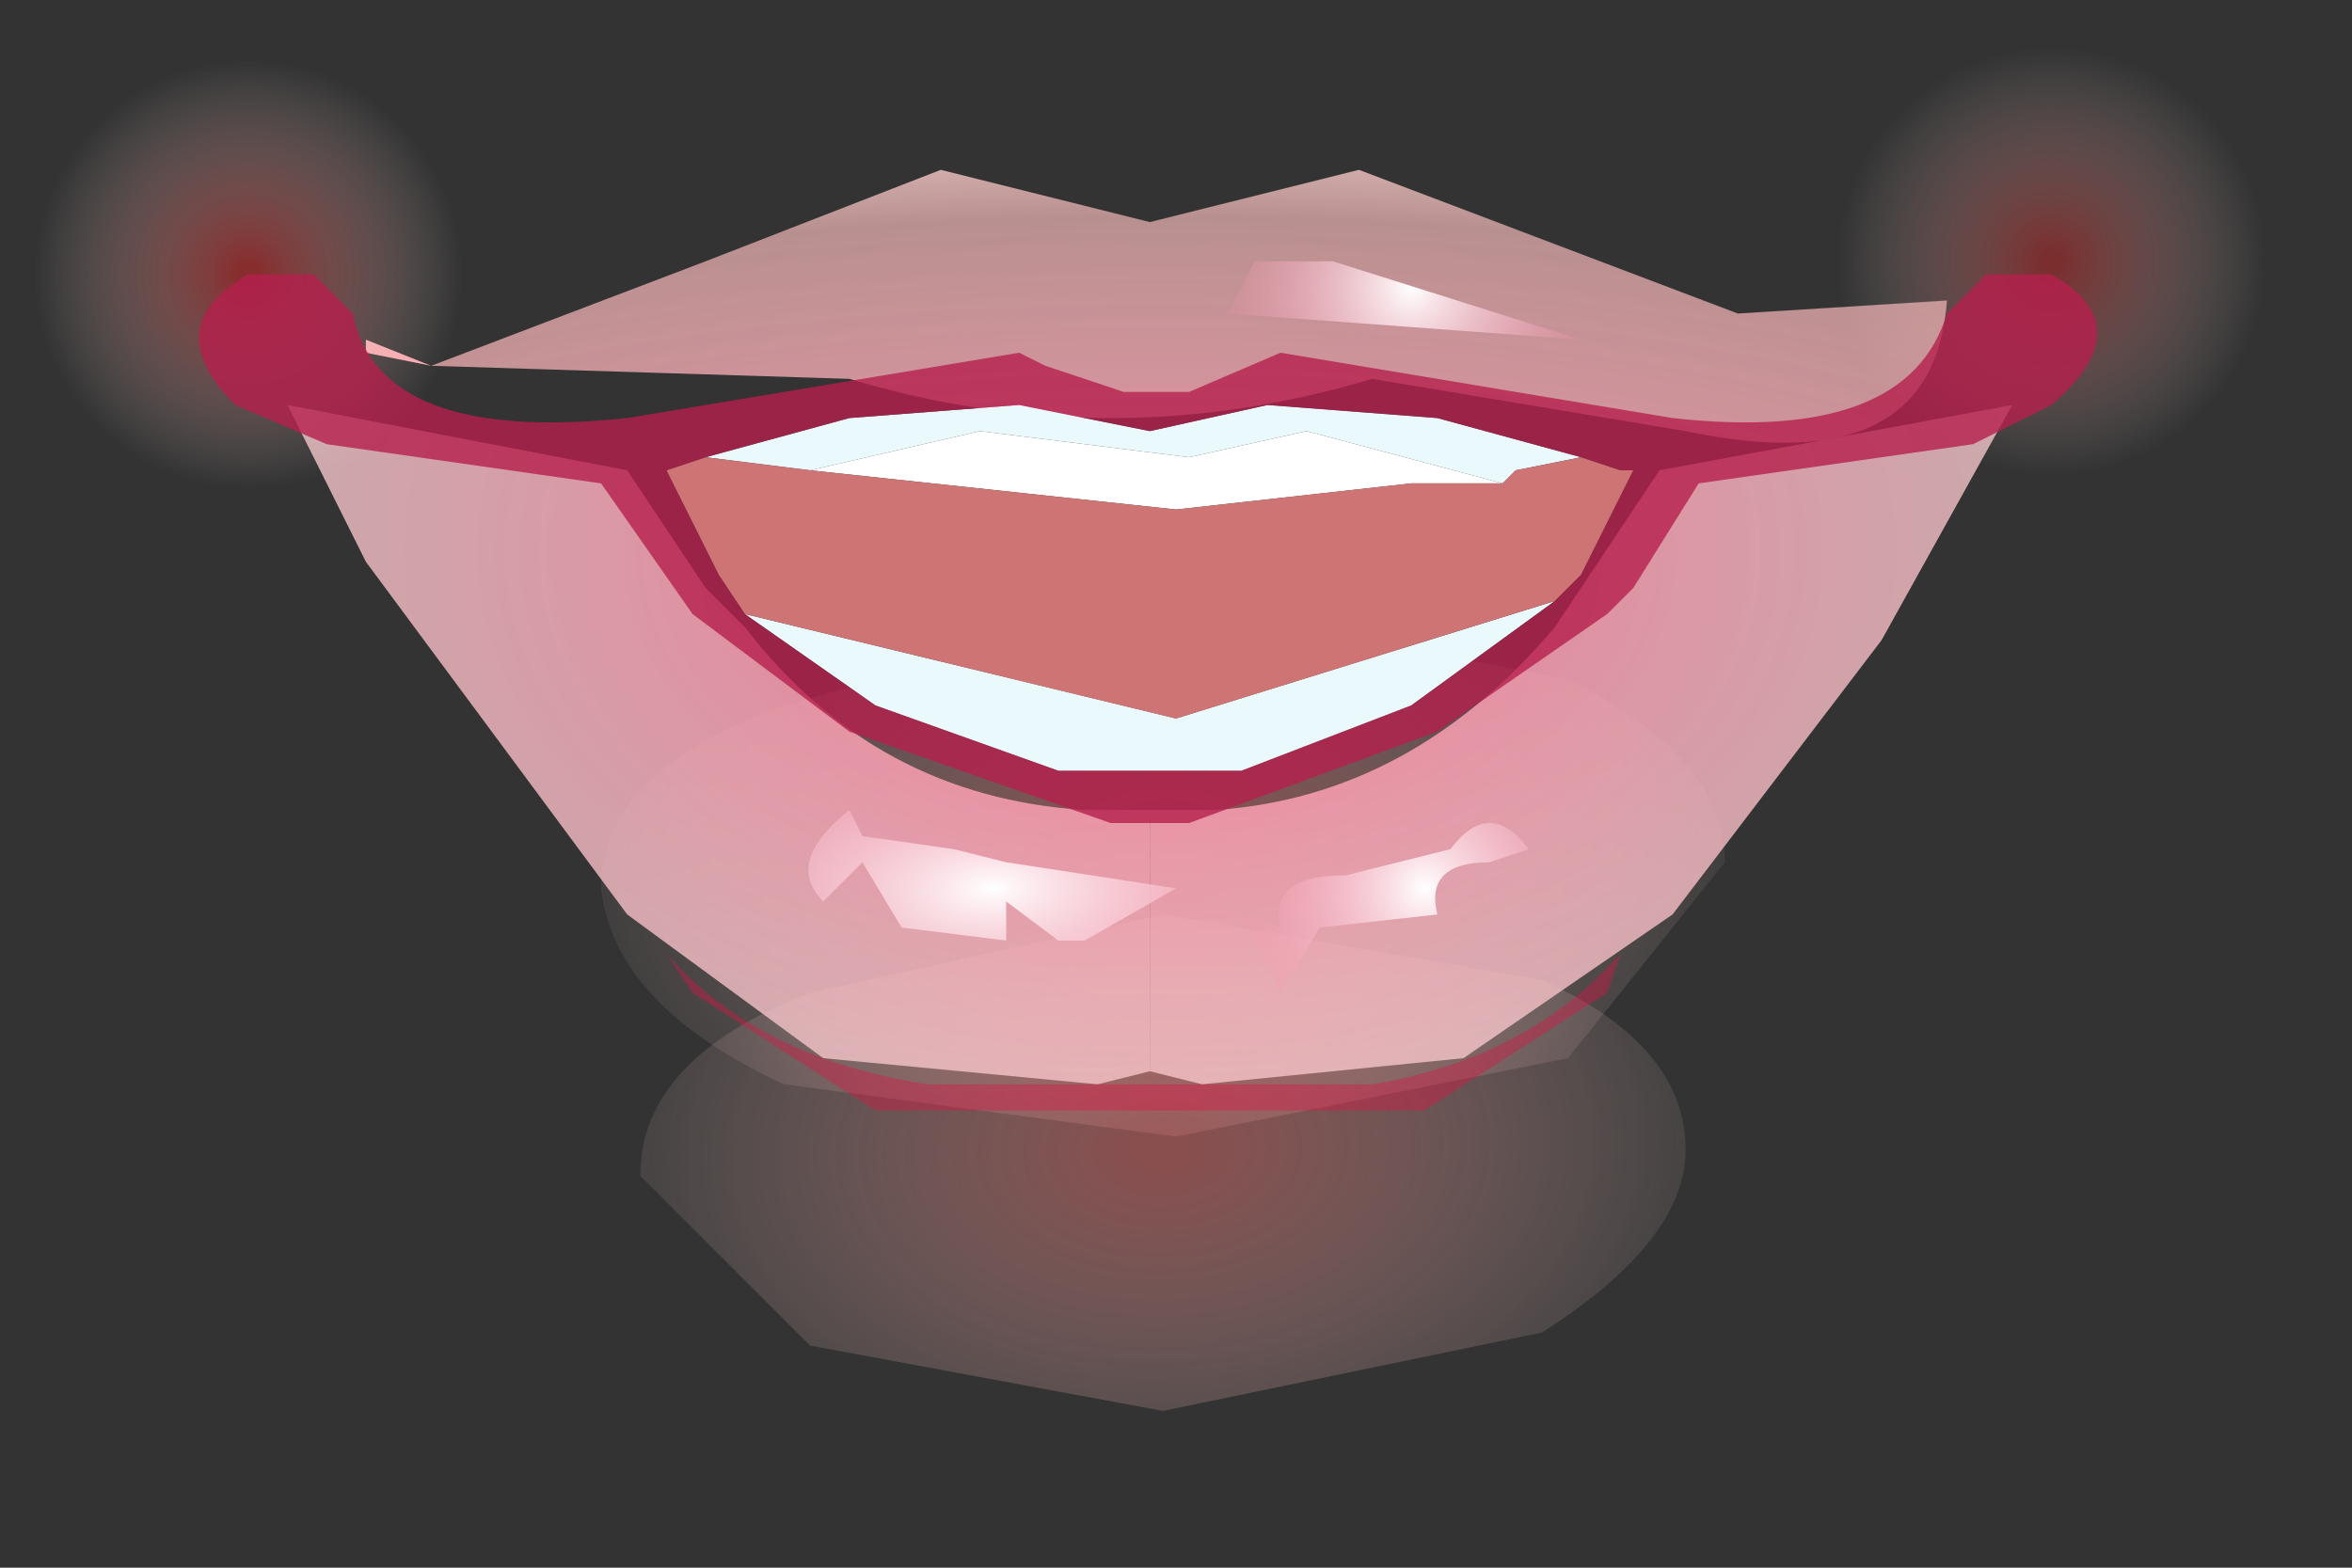 <?xml version="1.0" encoding="utf-8"?>
<svg version="1.1" id="Layer_1"
xmlns="http://www.w3.org/2000/svg"
xmlns:xlink="http://www.w3.org/1999/xlink"
xmlns:author="http://www.sothink.com"
width="9px" height="6px"
xml:space="preserve">
<rect width="100%" height="100%" fill="#333333" stroke="none"/>
<g id="360" transform="matrix(1, 0, 0, 1, 4.4, 2.7)">
<radialGradient
id="RadialGradID_3306" gradientUnits="userSpaceOnUse" gradientTransform="matrix(-4.57764e-005, -0.002, -0.003, 7.62939e-005, 0.05, 0.6)" spreadMethod ="pad" cx="0" cy="0" r="819.2" fx="0" fy="0" >
<stop  offset="0.047"  style="stop-color:#DA6969;stop-opacity:0.514" />
<stop  offset="1"  style="stop-color:#FFEFEA;stop-opacity:0" />
</radialGradient>
<path style="fill:url(#RadialGradID_3306) " d="M-1.4,0L0.05 -0.4L1.6 -0.1Q2.2 0.2 2.2 0.6L1.6 1.35L0.1 1.65L-1.4 1.45Q-2.05 1.15 -2.1 0.7Q-2.1 0.25 -1.4 0" />
<radialGradient
id="RadialGradID_3307" gradientUnits="userSpaceOnUse" gradientTransform="matrix(0.001, -1.52588e-005, 1.52588e-005, 0.001, -3.45, -1.65)" spreadMethod ="pad" cx="0" cy="0" r="819.2" fx="0" fy="0" >
<stop  offset="0.047"  style="stop-color:#C52929;stop-opacity:0.58" />
<stop  offset="1"  style="stop-color:#FFEFEA;stop-opacity:0" />
</radialGradient>
<path style="fill:url(#RadialGradID_3307) " d="M-2.75,-0.95L-3.45 -0.65L-4.15 -0.85L-4.4 -1.6L-4.15 -2.35L-3.5 -2.7L-2.85 -2.4L-2.55 -1.65L-2.75 -0.95" />
<radialGradient
id="RadialGradID_3308" gradientUnits="userSpaceOnUse" gradientTransform="matrix(0.001, -1.52588e-005, 1.52588e-005, 0.001, 3.45, -1.7)" spreadMethod ="pad" cx="0" cy="0" r="819.2" fx="0" fy="0" >
<stop  offset="0.047"  style="stop-color:#C52929;stop-opacity:0.49" />
<stop  offset="1"  style="stop-color:#FFEFEA;stop-opacity:0" />
</radialGradient>
<path style="fill:url(#RadialGradID_3308) " d="M2.8,-0.9L2.55 -1.65Q2.55 -2.05 2.8 -2.35Q3.05 -2.65 3.45 -2.65L4.1 -2.35L4.4 -1.65L4.1 -0.9Q3.85 -0.6 3.45 -0.6L2.8 -0.9" />
<radialGradient
id="RadialGradID_3309" gradientUnits="userSpaceOnUse" gradientTransform="matrix(-3.05176e-005, -0.002, -0.003, 7.62939e-005, 0.05, 1.7)" spreadMethod ="pad" cx="0" cy="0" r="819.2" fx="0" fy="0" >
<stop  offset="0.047"  style="stop-color:#DA6969;stop-opacity:0.514" />
<stop  offset="1"  style="stop-color:#FFEFEA;stop-opacity:0" />
</radialGradient>
<path style="fill:url(#RadialGradID_3309) " d="M-1.3,1.1L0.05 0.8L1.5 1.05Q2.05 1.3 2.05 1.7Q2.05 2.05 1.5 2.4L0.05 2.7L-1.3 2.45L-1.95 1.8Q-1.95 1.35 -1.3 1.1" />
<radialGradient
id="RadialGradID_3310" gradientUnits="userSpaceOnUse" gradientTransform="matrix(0.009, -3.05176e-005, 1.52588e-005, 0.003, 0, 0)" spreadMethod ="pad" cx="0" cy="0" r="819.2" fx="0" fy="0" >
<stop  offset="0.004"  style="stop-color:#FBB7CC;stop-opacity:1" />
<stop  offset="0.329"  style="stop-color:#F07D95;stop-opacity:1" />
<stop  offset="0.761"  style="stop-color:#F7BBBB;stop-opacity:1" />
<stop  offset="1"  style="stop-color:#FEEDE7;stop-opacity:1" />
<stop  offset="1"  style="stop-color:#FEE6DB;stop-opacity:0.502" />
</radialGradient>
<path style="fill:url(#RadialGradID_3310) " d="M-2.75,-1.3L-3 -1.35L-3 -1.4L-2.75 -1.3" />
<radialGradient
id="RadialGradID_3311" gradientUnits="userSpaceOnUse" gradientTransform="matrix(0.009, -3.05176e-005, 1.52588e-005, 0.003, 0, 0)" spreadMethod ="pad" cx="0" cy="0" r="819.2" fx="0" fy="0" >
<stop  offset="0.004"  style="stop-color:#FBB7CC;stop-opacity:0.702" />
<stop  offset="0.329"  style="stop-color:#F39CAE;stop-opacity:0.914" />
<stop  offset="0.761"  style="stop-color:#F7BBBB;stop-opacity:0.682" />
<stop  offset="1"  style="stop-color:#FEEDE7;stop-opacity:1" />
<stop  offset="1"  style="stop-color:#FEE6DB;stop-opacity:0.502" />
</radialGradient>
<path style="fill:url(#RadialGradID_3311) " d="M-2.75,-1.3L-1.7 -1.7L-0.8 -2.05L0 -1.85L0.8 -2.05L2.25 -1.5L3.05 -1.55Q3 -0.85 2.05 -1.05L0.85 -1.25Q-0.15 -0.95 -1.15 -1.25L-2.75 -1.3" />
<radialGradient
id="RadialGradID_3312" gradientUnits="userSpaceOnUse" gradientTransform="matrix(0.001, 0, -0, 0.001, 1, -1.6)" spreadMethod ="pad" cx="0" cy="0" r="819.2" fx="0" fy="0" >
<stop  offset="0"  style="stop-color:#FFFFFF;stop-opacity:1" />
<stop  offset="0.992"  style="stop-color:#FA82A2;stop-opacity:0" />
</radialGradient>
<path style="fill:url(#RadialGradID_3312) " d="M1.65,-1.4L0.3 -1.5L0.4 -1.7L0.7 -1.7L1.65 -1.4" />
<radialGradient
id="RadialGradID_3313" gradientUnits="userSpaceOnUse" gradientTransform="matrix(-0.006, -3.05176e-005, -1.52588e-005, 0.004, 0.1, -0.6)" spreadMethod ="pad" cx="0" cy="0" r="819.2" fx="0" fy="0" >
<stop  offset="0"  style="stop-color:#F99FA9;stop-opacity:0.753" />
<stop  offset="0.157"  style="stop-color:#F589A2;stop-opacity:0.933" />
<stop  offset="0.886"  style="stop-color:#FEEDE7;stop-opacity:0.682" />
<stop  offset="1"  style="stop-color:#FEEDE7;stop-opacity:0.502" />
</radialGradient>
<path style="fill:url(#RadialGradID_3313) " d="M0,0.4L0.25 0.4Q1 0.35 1.55 -0.3L1.95 -0.9L3.3 -1.15L2.8 -0.25L2 0.8L1.2 1.35L0.2 1.45L0 1.4L0 0.4" />
<radialGradient
id="RadialGradID_3314" gradientUnits="userSpaceOnUse" gradientTransform="matrix(0.006, -3.05176e-005, 1.52588e-005, 0.004, -0.1, -0.6)" spreadMethod ="pad" cx="0" cy="0" r="819.2" fx="0" fy="0" >
<stop  offset="0"  style="stop-color:#F99FA9;stop-opacity:0.753" />
<stop  offset="0.157"  style="stop-color:#F589A2;stop-opacity:0.933" />
<stop  offset="0.886"  style="stop-color:#FEEDE7;stop-opacity:0.682" />
<stop  offset="1"  style="stop-color:#FEEDE7;stop-opacity:0.502" />
</radialGradient>
<path style="fill:url(#RadialGradID_3314) " d="M0,1.4L-0.2 1.45L-1.25 1.35L-2 0.8L-3 -0.55L-3.3 -1.15L-2 -0.9L-1.7 -0.45L-1.55 -0.3Q-1.05 0.35 -0.25 0.4L0 0.4L0 1.4" />
<radialGradient
id="RadialGradID_3315" gradientUnits="userSpaceOnUse" gradientTransform="matrix(0.002, -3.05176e-005, 1.52588e-005, 0.001, -0.6, 0.7)" spreadMethod ="pad" cx="0" cy="0" r="819.2" fx="0" fy="0" >
<stop  offset="0"  style="stop-color:#FFFFFF;stop-opacity:1" />
<stop  offset="0.992"  style="stop-color:#FA82A2;stop-opacity:0" />
</radialGradient>
<path style="fill:url(#RadialGradID_3315) " d="M-0.55,0.9L-0.95 0.85L-1.1 0.6L-1.25 0.75Q-1.4 0.6 -1.15 0.4L-1.1 0.5L-0.75 0.55L-0.55 0.6L0.1 0.7L-0.25 0.9L-0.35 0.9L-0.55 0.75L-0.55 0.9" />
<radialGradient
id="RadialGradID_3316" gradientUnits="userSpaceOnUse" gradientTransform="matrix(0.001, -1.52588e-005, 1.52588e-005, 0.001, 1.05, 0.7)" spreadMethod ="pad" cx="0" cy="0" r="819.2" fx="0" fy="0" >
<stop  offset="0"  style="stop-color:#FFFFFF;stop-opacity:1" />
<stop  offset="0.992"  style="stop-color:#FA82A2;stop-opacity:0" />
</radialGradient>
<path style="fill:url(#RadialGradID_3316) " d="M0.75,0.65L1.15 0.55Q1.3 0.35 1.45 0.55L1.3 0.6Q1.05 0.6 1.1 0.8L0.65 0.85L0.5 1.1L0.35 0.8L0.5 0.85Q0.45 0.65 0.75 0.65" />
<path style="fill:#E9F9FC;fill-opacity:1" d="M-1.7,-0.95L-1.15 -1.1L-0.5 -1.15L0 -1.05L0.45 -1.15L1.1 -1.1L1.65 -0.95L1.4 -0.9L1.35 -0.85L0.6 -1.05L0.15 -0.95L-0.65 -1.05L-1.3 -0.9L-1.7 -0.95M0.1,0.05L1.55 -0.4L1 0L0.35 0.25L-0.35 0.25L-1.05 0L-1.55 -0.35L0.1 0.05" />
<path style="fill:#FFFFFF;fill-opacity:1" d="M1,-0.85L0.1 -0.75L-1.3 -0.9L-0.65 -1.05L0.15 -0.95L0.6 -1.05L1.35 -0.85L1 -0.85" />
<path style="fill:#CF7474;fill-opacity:1" d="M-1.55,-0.35L-1.65 -0.5L-1.85 -0.9L-1.7 -0.95L-1.3 -0.9L0.1 -0.75L1 -0.85L1.35 -0.85L1.4 -0.9L1.65 -0.95L1.8 -0.9L1.85 -0.9L1.65 -0.5L1.55 -0.4L0.1 0.05L-1.55 -0.35" />
<path style="fill:#B5204D;fill-opacity:0.8" d="M0.5,-1.35L2 -1.1Q2.9 -1 3.05 -1.5L3.2 -1.65L3.45 -1.65Q3.8 -1.45 3.45 -1.15L3.15 -1L2.1 -0.85L1.85 -0.45L1.75 -0.35L1.1 0.1L0.15 0.45L-0.15 0.45L-1.15 0.1L-1.75 -0.35L-2.1 -0.85L-3.15 -1L-3.5 -1.15Q-3.8 -1.45 -3.45 -1.65L-3.2 -1.65L-3.05 -1.5Q-2.95 -1 -2 -1.1L-0.5 -1.35L-0.4 -1.3L-0.1 -1.2L0.15 -1.2L0.5 -1.35M-1.85,-0.9L-1.65 -0.5L-1.55 -0.35L-1.05 0L-0.35 0.25L0.35 0.25L1 0L1.55 -0.4L1.65 -0.5L1.85 -0.9L1.8 -0.9L1.65 -0.95L1.1 -1.1L0.45 -1.15L0 -1.05L-0.5 -1.15L-1.15 -1.1L-1.7 -0.95L-1.85 -0.9" />
<path style="fill:#E21246;fill-opacity:0.38" d="M0.85,1.45Q1.45 1.35 1.8 0.95L1.75 1.1L1.05 1.55L-1.05 1.55L-1.75 1.1L-1.85 0.95Q-1.5 1.35 -0.85 1.45L0.85 1.45" />
</g>
</svg>
